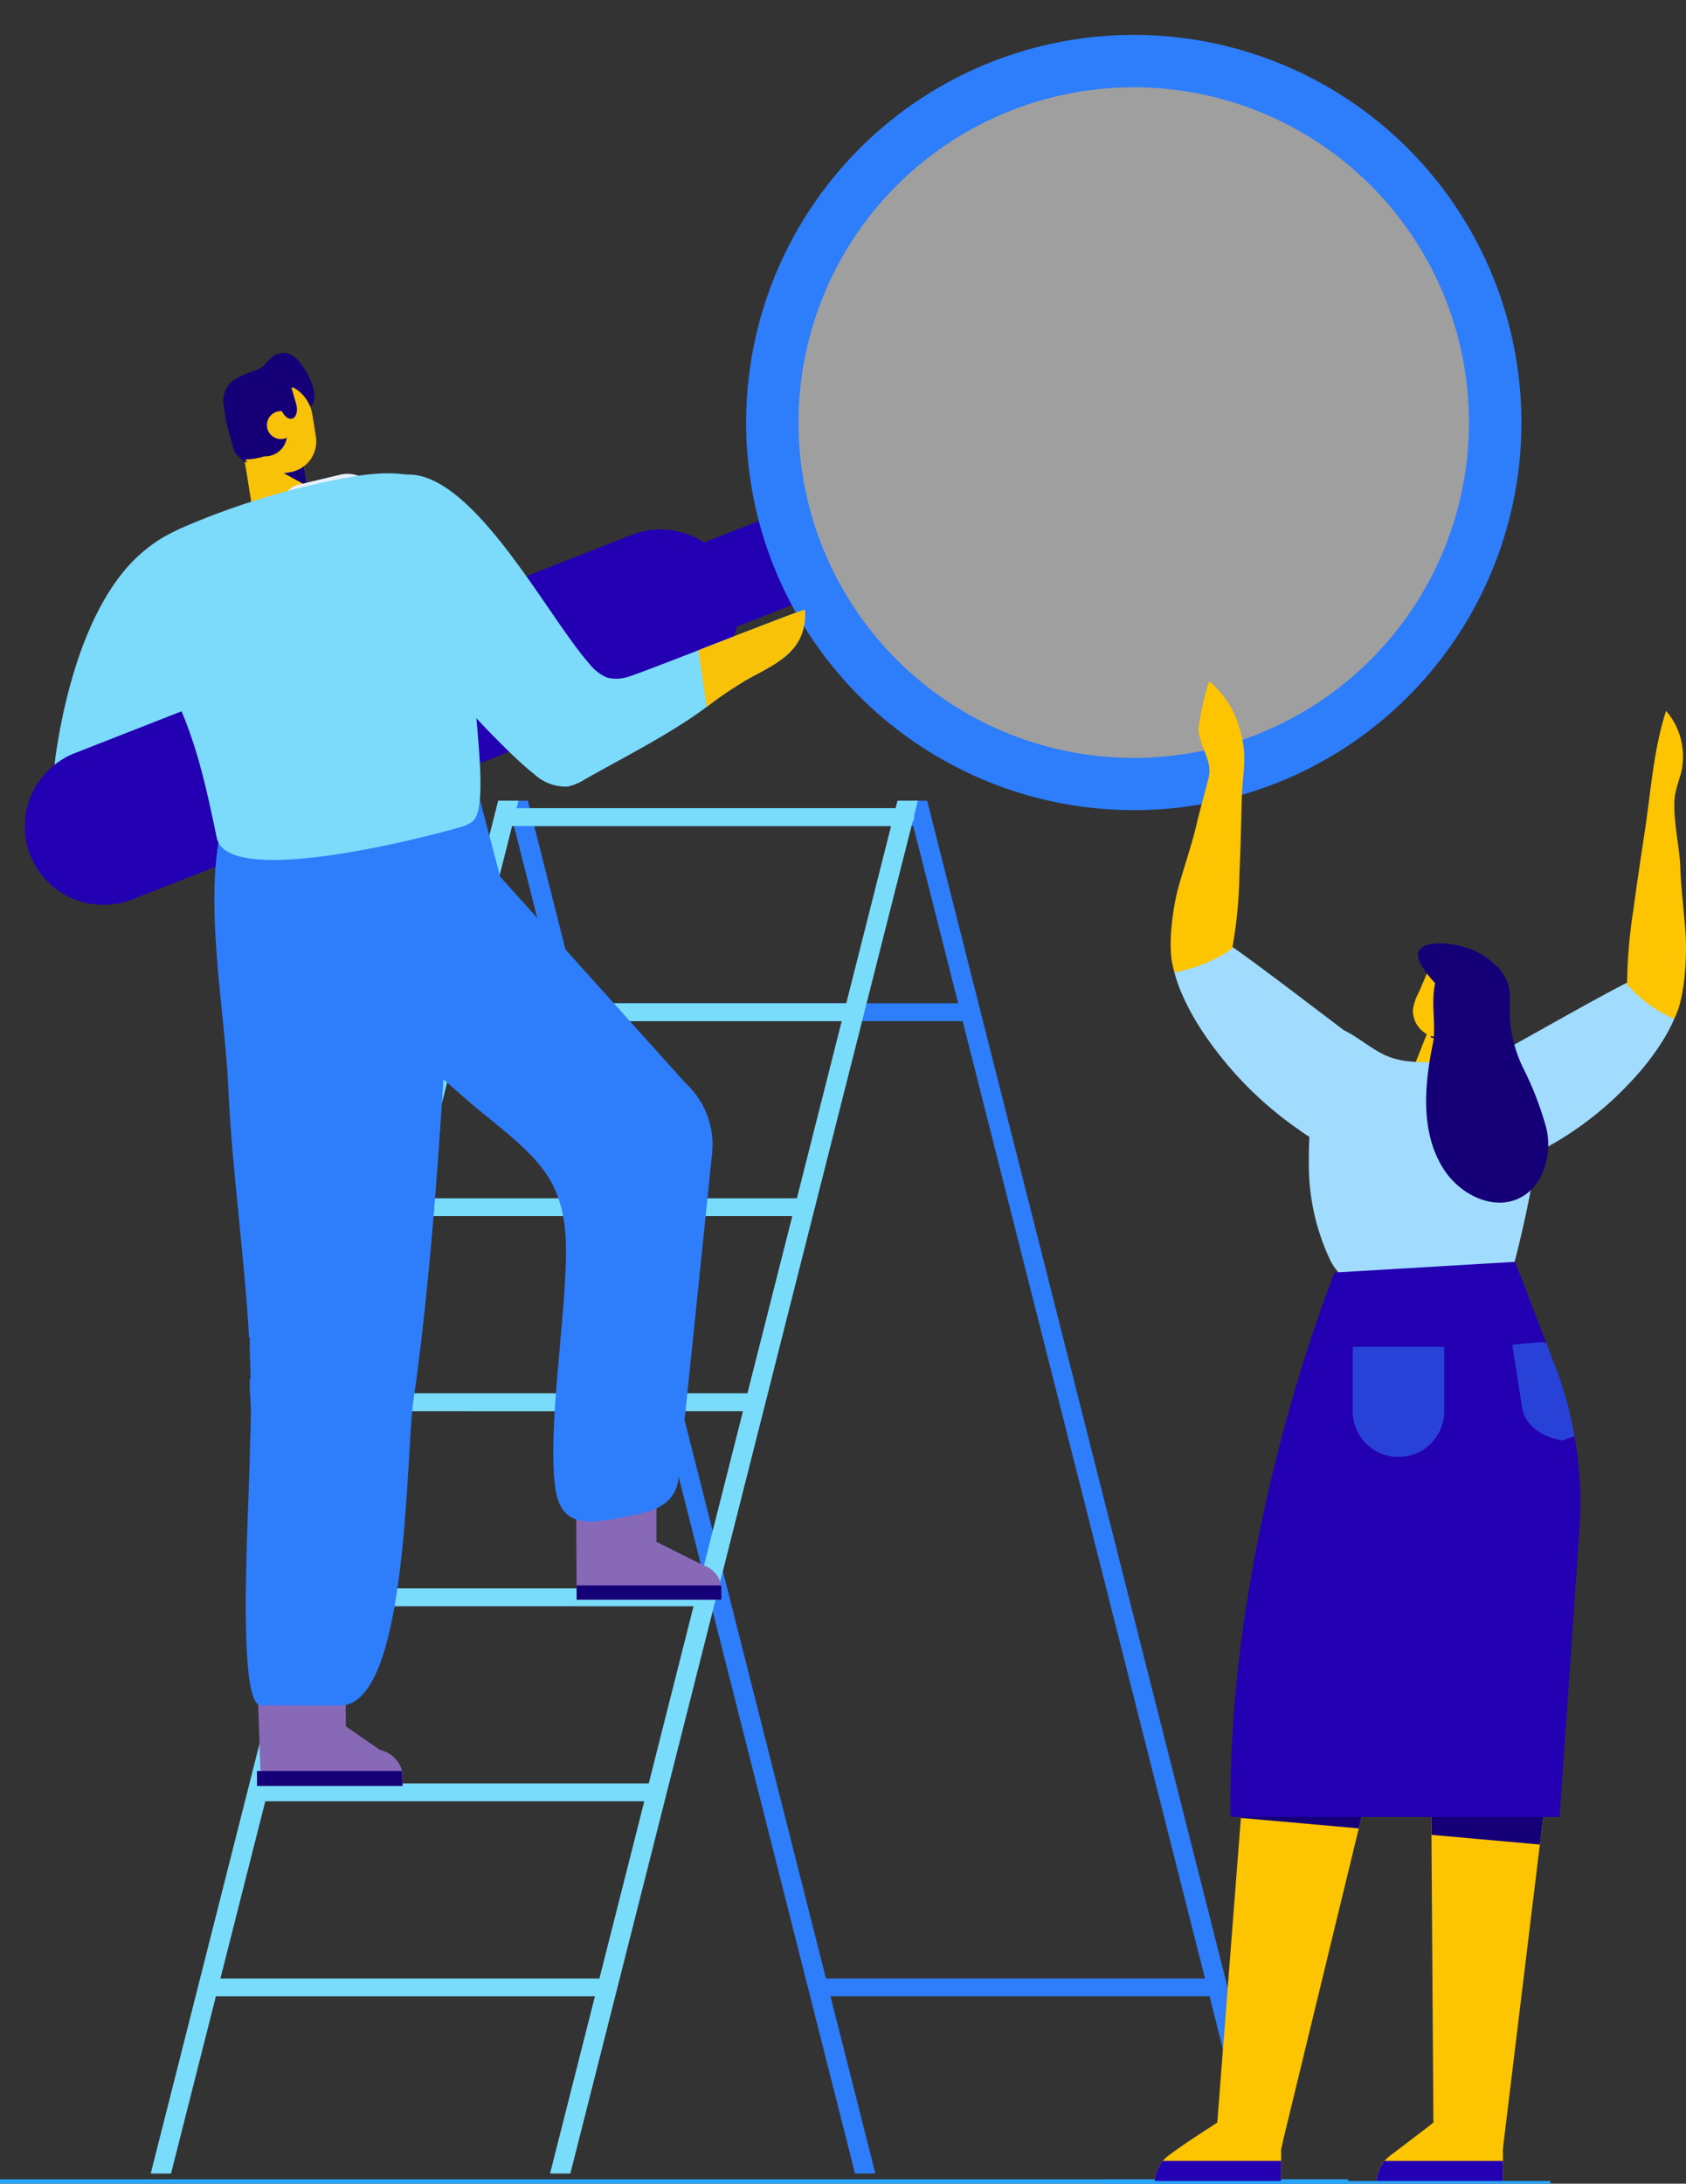 <svg xmlns="http://www.w3.org/2000/svg" width="171.9" height="222.612" viewBox="0 0 171.9 222.612">
  <rect x="0" y="0" width="171.9" height="222.612" fill="#333333" stroke="none"/>
  <g id="Grupo_61565" data-name="Grupo 61565" transform="translate(-1513.496 -160.479)">
    <g id="Grupo_61564" data-name="Grupo 61564" transform="translate(1513.496 160.48)">
      <g id="Grupo_61382" data-name="Grupo 61382">
        <g id="Grupo_61256" data-name="Grupo 61256" transform="translate(15.368 81.628)">
          <g id="Grupo_61246" data-name="Grupo 61246" transform="translate(36.377)">
            <g id="Grupo_61245" data-name="Grupo 61245">
              <g id="Grupo_61244" data-name="Grupo 61244">
                <g id="Grupo_61243" data-name="Grupo 61243">
                  <g id="Grupo_61242" data-name="Grupo 61242">
                    <g id="Grupo_61241" data-name="Grupo 61241">
                      <g id="Grupo_61240" data-name="Grupo 61240">
                        <g id="Grupo_61239" data-name="Grupo 61239">
                          <g id="Grupo_61238" data-name="Grupo 61238">
                            <path id="Trazado_114376" data-name="Trazado 114376" d="M1569.512,249.756a.628.628,0,0,0-.018.15.836.836,0,0,0,.191.526l.095.386,4.575,18.065.459,1.818.525,2.054,4.05,16.011.459,1.818,4.575,18.065.459,1.818,4.127,16.3.71,2.8a.92.92,0,0,0,.03.128l.292,1.158,14.511,57.322h2.076l-4.575-18.065H1640.7l4.568,18.065h2.076L1620.054,280.4l-8.141-32.162h-2.07l.191.766h-38.643l-.191-.766h-2.076Zm7.372,20.944h38.643l2.94,11.614,21.77,85.983h-38.643l-4.575-18.064-5.94-23.465-1.038-4.092-3.059-12.08-.03-.129-.108-.429-.328-1.286-.023-.091v-.011l-4.575-18.065-.3-1.818a1.355,1.355,0,0,0-.155.011v-.011Zm-5.034-19.883h38.644l4.575,18.065h-38.644l-.095-.365Z" transform="translate(-1569.124 -248.233)" fill="#2e7dfb"/>
                          </g>
                        </g>
                      </g>
                    </g>
                  </g>
                </g>
              </g>
            </g>
          </g>
          <g id="Grupo_61255" data-name="Grupo 61255">
            <g id="Grupo_61254" data-name="Grupo 61254">
              <g id="Grupo_61253" data-name="Grupo 61253">
                <g id="Grupo_61252" data-name="Grupo 61252">
                  <g id="Grupo_61251" data-name="Grupo 61251">
                    <g id="Grupo_61250" data-name="Grupo 61250">
                      <g id="Grupo_61249" data-name="Grupo 61249">
                        <g id="Grupo_61248" data-name="Grupo 61248">
                          <g id="Grupo_61247" data-name="Grupo 61247">
                            <path id="Trazado_114377" data-name="Trazado 114377" d="M1562.029,310.466h22.193l-.108-.429-.328-1.286-.023-.091a.017.017,0,0,0,.005-.011h-21.1C1562.458,309.265,1562.243,309.87,1562.029,310.466Zm-32.012,77.715h2.07l4.575-18.065h38.644l-4.575,18.065h2.07l14.511-57.322,1.038-4.091,4.014-15.862.137-.547.323-1.26,1.336-5.292,1.509-5.958,6.877-27.149.459-1.818,4.575-18.065.095-.386a.824.824,0,0,0,.185-.526,1.168,1.168,0,0,0-.012-.15l.382-1.523h-2.07l-.2.766h-38.643l.2-.766h-2.076l-5.3,20.939a.845.845,0,0,0-.274.617.8.8,0,0,0,.048.268l-4.742,18.72a.944.944,0,0,0-.865.895.889.889,0,0,0,.447.756l-4.67,18.467a.868.868,0,0,0-.322.66.774.774,0,0,0,.072.333l-.818,3.228-1.962,7.743-.162.654ZM1605.5,250.817l-3.3,13.052-1.271,5.014h-38.643l4.575-18.065Zm-48.251,37.948,4.575-18.065h38.643l-1.407,5.572-3.167,12.5a1.453,1.453,0,0,0-.155-.011Zm34.9,14.778-1.294,5.1h-38.637l4.569-18.065h38.643l-1.819,7.175Zm-6.322,24.988h-38.643l.083-.327.274-1.084,1.372-5.421,2.171-8.585.668-2.649H1590.4l-.089.36-3,11.85-1.032,4.092Zm-5.034,19.883h-38.643l4.575-18.065h38.637ZM1537.121,368.3l4.575-18.064h38.643l-4.575,18.064Z" transform="translate(-1530.017 -248.233)" fill="#7adcfb"/>
                          </g>
                        </g>
                      </g>
                    </g>
                  </g>
                </g>
              </g>
            </g>
          </g>
        </g>
        <g id="Grupo_61378" data-name="Grupo 61378" transform="translate(2.53)">
          <g id="Grupo_61259" data-name="Grupo 61259" transform="translate(2.981 53.493)">
            <g id="Grupo_61258" data-name="Grupo 61258">
              <g id="Grupo_61257" data-name="Grupo 61257">
                <path id="Trazado_114378" data-name="Trazado 114378" d="M1520.654,235.922c-.462,1.914-.8,3.749-1.037,5.364-.344,2.335-.4,5.006,1.239,6.717a8.1,8.1,0,0,0,3.416,1.83c4.031,1.33,13.18,5,15.723-.145,1.174-2.376-.079-7.146-.144-9.709-.106-4.226-.073-8.455-.273-12.678-.24-5.075.443-11.11-7.036-8.811C1525.855,220.546,1522.378,228.784,1520.654,235.922Z" transform="translate(-1519.42 -217.987)" fill="#7cdafb"/>
              </g>
            </g>
          </g>
          <g id="Grupo_61268" data-name="Grupo 61268">
            <g id="Grupo_61261" data-name="Grupo 61261" transform="translate(0 53.97)">
              <g id="Grupo_61260" data-name="Grupo 61260">
                <path id="Trazado_114379" data-name="Trazado 114379" d="M1516.766,251.692h0a8.035,8.035,0,0,1,4.537-10.383l56.818-22.26a8.035,8.035,0,0,1,10.382,4.537h0a8.035,8.035,0,0,1-4.536,10.382l-56.818,22.26A8.035,8.035,0,0,1,1516.766,251.692Z" transform="translate(-1516.216 -218.499)" fill="#2300b1"/>
              </g>
            </g>
            <g id="Grupo_61263" data-name="Grupo 61263" transform="translate(53.573 52.088)">
              <g id="Grupo_61262" data-name="Grupo 61262">
                <rect id="Rectángulo_7070" data-name="Rectángulo 7070" width="9.213" height="25.638" transform="matrix(0.365, 0.931, -0.931, 0.365, 23.871, 0)" fill="#2300b1"/>
              </g>
            </g>
            <g id="Grupo_61265" data-name="Grupo 61265" transform="translate(69.986)" opacity="0.53">
              <g id="Grupo_61264" data-name="Grupo 61264">
                <circle id="Elipse_6324" data-name="Elipse 6324" cx="36.854" cy="36.854" r="36.854" transform="translate(0 72.415) rotate(-79.254)" fill="#fff"/>
              </g>
            </g>
            <g id="Grupo_61267" data-name="Grupo 61267" transform="translate(73.54 3.553)">
              <g id="Grupo_61266" data-name="Grupo 61266">
                <path id="Trazado_114380" data-name="Trazado 114380" d="M1598,218.244a39.524,39.524,0,1,1,51.218,22.383A39.569,39.569,0,0,1,1598,218.244Zm68.628-26.888a34.183,34.183,0,1,0-19.357,44.3A34.221,34.221,0,0,0,1666.627,191.356Z" transform="translate(-1595.274 -164.3)" fill="#2e7dfb"/>
              </g>
            </g>
          </g>
          <g id="Grupo_61275" data-name="Grupo 61275" transform="translate(23.601 168.397)">
            <g id="Grupo_61274" data-name="Grupo 61274">
              <g id="Grupo_61273" data-name="Grupo 61273">
                <g id="Grupo_61272" data-name="Grupo 61272">
                  <g id="Grupo_61271" data-name="Grupo 61271">
                    <g id="Grupo_61270" data-name="Grupo 61270">
                      <g id="Grupo_61269" data-name="Grupo 61269">
                        <path id="Trazado_114381" data-name="Trazado 114381" d="M1556.493,354.084v1.093h-14.47l-.009-1.518-.425-12.145h9.12v7.59l3.5,2.414a2.955,2.955,0,0,1,2.246,2.14A2.182,2.182,0,0,1,1556.493,354.084Z" transform="translate(-1541.588 -341.514)" fill="#8769b8"/>
                      </g>
                    </g>
                  </g>
                </g>
              </g>
            </g>
          </g>
          <g id="Grupo_61282" data-name="Grupo 61282" transform="translate(23.668 180.542)">
            <g id="Grupo_61281" data-name="Grupo 61281">
              <g id="Grupo_61280" data-name="Grupo 61280">
                <g id="Grupo_61279" data-name="Grupo 61279">
                  <g id="Grupo_61278" data-name="Grupo 61278">
                    <g id="Grupo_61277" data-name="Grupo 61277">
                      <g id="Grupo_61276" data-name="Grupo 61276">
                        <path id="Trazado_114382" data-name="Trazado 114382" d="M1556.5,356.09h-14.832l-.007-1.519h14.8Z" transform="translate(-1541.66 -354.571)" fill="#150077"/>
                      </g>
                    </g>
                  </g>
                </g>
              </g>
            </g>
          </g>
          <g id="Grupo_61285" data-name="Grupo 61285" transform="translate(19.323 74.702)">
            <g id="Grupo_61284" data-name="Grupo 61284">
              <g id="Grupo_61283" data-name="Grupo 61283">
                <path id="Trazado_114383" data-name="Trazado 114383" d="M1560.612,271.882q-.239,3.741-.486,7.486c-.668,9.9-1.459,19.787-2.859,29.623-.755,5.273-.487,30.994-7.454,30.962-.905,0-2.192,0-3.521-.007-1.681,0-3.428-.006-4.574-.022-2.571-.034-1.115-21.348-1.115-25.728.057-1.487.1-2.972.112-4.457-.028-.654-.063-1.306-.112-1.96v-1.093l.09-.116c-.018-.873-.051-1.75-.09-2.629v-1.5l-.075,0c-.481-8.506-1.744-17.078-2.123-25.578-.367-8.251-2.76-19.774-.358-27.774,1.591-5.295,8.263-7.9,14.093-8.3,6.916,6.309,8.617,14.719,8.726,23.143C1560.9,266.6,1560.781,269.275,1560.612,271.882Z" transform="translate(-1536.989 -240.788)" fill="#2e7dfb"/>
              </g>
            </g>
          </g>
          <g id="Grupo_61288" data-name="Grupo 61288" transform="translate(33.484 96.785)" style="mix-blend-mode: multiply;isolation: isolate">
            <g id="Grupo_61287" data-name="Grupo 61287">
              <g id="Grupo_61286" data-name="Grupo 61286">
                <path id="Trazado_114384" data-name="Trazado 114384" d="M1561.928,265.588l-9.715-1.06V271.9a272.168,272.168,0,0,1,6.231,37.9c1.326-9.554,2.1-19.159,2.744-28.767q.252-3.745.486-7.486C1561.843,270.932,1561.967,268.261,1561.928,265.588Z" transform="translate(-1552.213 -264.528)" fill="#2e7dfb"/>
              </g>
            </g>
          </g>
          <g id="Grupo_61351" data-name="Grupo 61351" transform="translate(20.267 35.981)">
            <g id="Grupo_61291" data-name="Grupo 61291" transform="translate(2.12 8.004)">
              <g id="Grupo_61290" data-name="Grupo 61290">
                <g id="Grupo_61289" data-name="Grupo 61289">
                  <path id="Trazado_114385" data-name="Trazado 114385" d="M1540.315,210.771l.7,4.368a2.47,2.47,0,0,0,2.823,2.043l.947-.152a2.472,2.472,0,0,0,2.044-2.823l-.7-4.367a2.468,2.468,0,0,0-2.8-2.047l-.97.155a2.464,2.464,0,0,0-2.016,1.9A2.418,2.418,0,0,0,1540.315,210.771Z" transform="translate(-1540.283 -207.766)" fill="#f8c208"/>
                </g>
              </g>
            </g>
            <g id="Grupo_61299" data-name="Grupo 61299" transform="translate(2.179 8.397)">
              <g id="Grupo_61298" data-name="Grupo 61298">
                <g id="Grupo_61297" data-name="Grupo 61297">
                  <g id="Grupo_61296" data-name="Grupo 61296">
                    <g id="Grupo_61295" data-name="Grupo 61295">
                      <g id="Grupo_61294" data-name="Grupo 61294">
                        <g id="Grupo_61293" data-name="Grupo 61293">
                          <g id="Grupo_61292" data-name="Grupo 61292">
                            <path id="Trazado_114386" data-name="Trazado 114386" d="M1540.346,209.878l6.345,3.479-.558-3.487a2.455,2.455,0,0,0-.681-1.341,18.166,18.166,0,0,0-3.764-.34Z" transform="translate(-1540.346 -208.188)" fill="#150077"/>
                          </g>
                        </g>
                      </g>
                    </g>
                  </g>
                </g>
              </g>
            </g>
            <g id="Grupo_61307" data-name="Grupo 61307">
              <g id="Grupo_61306" data-name="Grupo 61306">
                <g id="Grupo_61305" data-name="Grupo 61305">
                  <g id="Grupo_61304" data-name="Grupo 61304">
                    <g id="Grupo_61303" data-name="Grupo 61303">
                      <g id="Grupo_61302" data-name="Grupo 61302">
                        <g id="Grupo_61301" data-name="Grupo 61301">
                          <g id="Grupo_61300" data-name="Grupo 61300">
                            <path id="Trazado_114387" data-name="Trazado 114387" d="M1546.182,200.681c-.621-.968-1.406-1.736-2.525-1.465-1,.244-1.233,1.235-2.184,1.634a13.505,13.505,0,0,0-2.455,1.075,2.681,2.681,0,0,0-.979,2.728,17.3,17.3,0,0,0,.927,3.962,2.529,2.529,0,0,0,1.3,1.67,1.967,1.967,0,0,0,2.217-1.155,2.909,2.909,0,0,0,.312-1.01c.044-.4-.006-.81.02-1.215a2.325,2.325,0,0,1,1.1-1.908c.868-.469,2.766.193,3.206-.715C1547.615,203.251,1546.764,201.587,1546.182,200.681Z" transform="translate(-1538.004 -199.161)" fill="#150077"/>
                          </g>
                        </g>
                      </g>
                    </g>
                  </g>
                </g>
              </g>
            </g>
            <g id="Grupo_61310" data-name="Grupo 61310" transform="translate(0.836 2.479)">
              <g id="Grupo_61309" data-name="Grupo 61309">
                <g id="Grupo_61308" data-name="Grupo 61308">
                  <path id="Rectángulo_7071" data-name="Rectángulo 7071" d="M3.188,0H4.516A3.187,3.187,0,0,1,7.7,3.187V5.442A3.852,3.852,0,0,1,3.852,9.294h0A3.852,3.852,0,0,1,0,5.442V3.188A3.188,3.188,0,0,1,3.188,0Z" transform="translate(9.077 9.177) rotate(170.898)" fill="#f8c208"/>
                </g>
              </g>
            </g>
            <g id="Grupo_61318" data-name="Grupo 61318" transform="translate(1.523 6.778)">
              <g id="Grupo_61317" data-name="Grupo 61317">
                <g id="Grupo_61316" data-name="Grupo 61316">
                  <g id="Grupo_61315" data-name="Grupo 61315">
                    <g id="Grupo_61314" data-name="Grupo 61314">
                      <g id="Grupo_61313" data-name="Grupo 61313">
                        <g id="Grupo_61312" data-name="Grupo 61312">
                          <g id="Grupo_61311" data-name="Grupo 61311">
                            <path id="Trazado_114388" data-name="Trazado 114388" d="M1542.094,208.862a1.426,1.426,0,1,1-.039-2.016A1.425,1.425,0,0,1,1542.094,208.862Z" transform="translate(-1539.641 -206.448)" fill="#150077"/>
                          </g>
                        </g>
                      </g>
                    </g>
                  </g>
                </g>
              </g>
            </g>
            <g id="Grupo_61326" data-name="Grupo 61326" transform="translate(0.376 1.474)">
              <g id="Grupo_61325" data-name="Grupo 61325">
                <g id="Grupo_61324" data-name="Grupo 61324">
                  <g id="Grupo_61323" data-name="Grupo 61323">
                    <g id="Grupo_61322" data-name="Grupo 61322">
                      <g id="Grupo_61321" data-name="Grupo 61321">
                        <g id="Grupo_61320" data-name="Grupo 61320">
                          <g id="Grupo_61319" data-name="Grupo 61319">
                            <path id="Trazado_114389" data-name="Trazado 114389" d="M1539,203.506a6.76,6.76,0,0,1,2.865-2.374,4.747,4.747,0,0,1,3.663-.036c.473.2.635.991.61,1.5,0,.014.32-.375.324-.363a36.194,36.194,0,0,1-4.171,1.474c.41,2.346-.644,2.568-1.628,3.221-.917.6-2.094.433-2.26-.893Z" transform="translate(-1538.408 -200.745)" fill="#150077"/>
                          </g>
                        </g>
                      </g>
                    </g>
                  </g>
                </g>
              </g>
            </g>
            <g id="Grupo_61334" data-name="Grupo 61334" transform="translate(0.764 3.78)">
              <g id="Grupo_61333" data-name="Grupo 61333">
                <g id="Grupo_61332" data-name="Grupo 61332">
                  <g id="Grupo_61331" data-name="Grupo 61331">
                    <g id="Grupo_61330" data-name="Grupo 61330">
                      <g id="Grupo_61329" data-name="Grupo 61329">
                        <g id="Grupo_61328" data-name="Grupo 61328">
                          <g id="Grupo_61327" data-name="Grupo 61327">
                            <path id="Trazado_114390" data-name="Trazado 114390" d="M1542.268,209.978l-.115.024a7.039,7.039,0,0,1-1.964.3c-.284-.139-.883-.473-.994-.769-.859-2.307-.006-1.613.365-3.933.17-1.063,2.319-2.661,3.584-2.326,1.307.346,1.18,2.726,1.277,3.791a2.23,2.23,0,0,1-2.154,2.918Z" transform="translate(-1538.825 -203.224)" fill="#150077"/>
                          </g>
                        </g>
                      </g>
                    </g>
                  </g>
                </g>
              </g>
            </g>
            <g id="Grupo_61342" data-name="Grupo 61342" transform="translate(4.419 5.928)">
              <g id="Grupo_61341" data-name="Grupo 61341">
                <g id="Grupo_61340" data-name="Grupo 61340">
                  <g id="Grupo_61339" data-name="Grupo 61339">
                    <g id="Grupo_61338" data-name="Grupo 61338">
                      <g id="Grupo_61337" data-name="Grupo 61337">
                        <g id="Grupo_61336" data-name="Grupo 61336">
                          <g id="Grupo_61335" data-name="Grupo 61335">
                            <path id="Trazado_114391" data-name="Trazado 114391" d="M1545.208,207.947a1.425,1.425,0,1,1-.039-2.016A1.425,1.425,0,0,1,1545.208,207.947Z" transform="translate(-1542.755 -205.534)" fill="#f8c208"/>
                          </g>
                        </g>
                      </g>
                    </g>
                  </g>
                </g>
              </g>
            </g>
            <g id="Grupo_61350" data-name="Grupo 61350" transform="translate(5.264 3.124)">
              <g id="Grupo_61349" data-name="Grupo 61349">
                <g id="Grupo_61348" data-name="Grupo 61348">
                  <g id="Grupo_61347" data-name="Grupo 61347">
                    <g id="Grupo_61346" data-name="Grupo 61346">
                      <g id="Grupo_61345" data-name="Grupo 61345">
                        <g id="Grupo_61344" data-name="Grupo 61344">
                          <g id="Grupo_61343" data-name="Grupo 61343">
                            <path id="Trazado_114392" data-name="Trazado 114392" d="M1545.2,202.519l.6,2.073c.2.7.018,1.37-.412,1.494h0c-.431.125-.943-.342-1.146-1.044l-.574-1.986Z" transform="translate(-1543.663 -202.519)" fill="#150077"/>
                          </g>
                        </g>
                      </g>
                    </g>
                  </g>
                </g>
              </g>
            </g>
          </g>
          <g id="Grupo_61354" data-name="Grupo 61354" transform="translate(26.218 48.302)">
            <g id="Grupo_61353" data-name="Grupo 61353">
              <g id="Grupo_61352" data-name="Grupo 61352">
                <path id="Trazado_114393" data-name="Trazado 114393" d="M1554.18,214.95h0a3.159,3.159,0,0,0-3.832-2.457l-4.279,1.024a2.172,2.172,0,0,0-1.582,2.712l.463,1.618Z" transform="translate(-1544.402 -212.406)" fill="#e7f0f8"/>
              </g>
            </g>
          </g>
          <g id="Grupo_61357" data-name="Grupo 61357" transform="translate(56.201 150.181)">
            <g id="Grupo_61356" data-name="Grupo 61356">
              <g id="Grupo_61355" data-name="Grupo 61355">
                <path id="Trazado_114394" data-name="Trazado 114394" d="M1584.707,321.931a2.021,2.021,0,0,1,.126.7v6.3l4.784,2.39a2.62,2.62,0,0,1,1.8,2.048,2.449,2.449,0,0,1,.034.406v1.046h-14.758l-.007-1.453-.052-11.439Z" transform="translate(-1576.634 -321.931)" fill="#8769b8"/>
              </g>
            </g>
          </g>
          <g id="Grupo_61364" data-name="Grupo 61364" transform="translate(56.253 161.62)">
            <g id="Grupo_61363" data-name="Grupo 61363">
              <g id="Grupo_61362" data-name="Grupo 61362">
                <g id="Grupo_61361" data-name="Grupo 61361">
                  <g id="Grupo_61360" data-name="Grupo 61360">
                    <g id="Grupo_61359" data-name="Grupo 61359">
                      <g id="Grupo_61358" data-name="Grupo 61358">
                        <path id="Trazado_114395" data-name="Trazado 114395" d="M1591.456,334.635v1.046H1576.7l-.007-1.453h14.731A2.449,2.449,0,0,1,1591.456,334.635Z" transform="translate(-1576.69 -334.228)" fill="#150077"/>
                      </g>
                    </g>
                  </g>
                </g>
              </g>
            </g>
          </g>
          <g id="Grupo_61368" data-name="Grupo 61368" transform="translate(33.761 48.377)">
            <g id="Grupo_61367" data-name="Grupo 61367">
              <g id="Grupo_61366" data-name="Grupo 61366">
                <g id="Grupo_61365" data-name="Grupo 61365">
                  <path id="Trazado_114396" data-name="Trazado 114396" d="M1592.547,233.292a39.064,39.064,0,0,0-4.269,2.877c-.634.461-1.28.925-1.963,1.372-3.372,2.213-6.963,4.039-10.454,6.013a5.471,5.471,0,0,1-1.8.748,4.8,4.8,0,0,1-3.44-1.33c-3.84-2.9-27.6-27.186-13.894-30.347.151-.033.3-.061.451-.085,6.923-1.071,14.728,14.258,19.084,19.177a4.5,4.5,0,0,0,1.879,1.476,3.86,3.86,0,0,0,2.043-.067c.53-.127,3.694-1.351,7.235-2.725,5.054-1.968,10.875-4.249,10.88-4.109C1598.492,230.466,1595.457,231.706,1592.547,233.292Z" transform="translate(-1552.51 -212.487)" fill="#7cdafb"/>
                </g>
              </g>
            </g>
          </g>
          <g id="Grupo_61371" data-name="Grupo 61371" transform="translate(27.128 79.499)">
            <g id="Grupo_61370" data-name="Grupo 61370">
              <g id="Grupo_61369" data-name="Grupo 61369">
                <path id="Trazado_114397" data-name="Trazado 114397" d="M1564.344,246.78l2.371,9.037,18.9,21.045a8.494,8.494,0,0,1,2.715,7.108s-2.408,23.449-3.429,33.159c-.257,2.437-2.13,3.312-4.613,3.778-3.3.619-6.669,1.619-7.7-1.627-.54-1.693-.477-5.175-.408-6.945.218-5.658,1.009-11.316,1.227-16.974.32-8.328-2.376-10.476-8.387-15.368-3.573-2.908-7.073-6.454-10.979-8.933a16.625,16.625,0,0,1-7.746-12.783l-.914-12.333Z" transform="translate(-1545.38 -245.945)" fill="#2e7dfb"/>
              </g>
            </g>
          </g>
          <g id="Grupo_61374" data-name="Grupo 61374" transform="translate(10.558 48.248)">
            <g id="Grupo_61373" data-name="Grupo 61373">
              <g id="Grupo_61372" data-name="Grupo 61372">
                <path id="Trazado_114398" data-name="Trazado 114398" d="M1561.761,218.928a8.762,8.762,0,0,0-2.316-4.886c-2.331-2.1-6.13-1.872-9.36-1.291a76.994,76.994,0,0,0-16.39,4.87c-2.237.949-4.571,2.142-5.59,4.179-1.433,2.869.265,6.156,1.908,8.932,3.918,6.618,5.066,11.547,6.562,18.769,1.075,5.189,21.162-.007,24.7-1.041a3.783,3.783,0,0,0,1.406-.637c1.691-1.414.1-10.99.239-13.195A56.925,56.925,0,0,0,1561.761,218.928Z" transform="translate(-1527.566 -212.348)" fill="#7cdafb"/>
              </g>
            </g>
          </g>
          <g id="Grupo_61377" data-name="Grupo 61377" transform="translate(68.668 62.176)">
            <g id="Grupo_61376" data-name="Grupo 61376">
              <g id="Grupo_61375" data-name="Grupo 61375">
                <path id="Trazado_114399" data-name="Trazado 114399" d="M1595.167,234.327a39.064,39.064,0,0,0-4.269,2.877l-.861-5.768c5.054-1.968,10.875-4.249,10.88-4.109C1601.112,231.5,1598.077,232.741,1595.167,234.327Z" transform="translate(-1590.037 -227.321)" fill="#f8c208"/>
              </g>
            </g>
          </g>
        </g>
        <g id="Grupo_61381" data-name="Grupo 61381" transform="translate(0 222.161)">
          <g id="Grupo_61380" data-name="Grupo 61380">
            <g id="Grupo_61379" data-name="Grupo 61379">
              <rect id="Rectángulo_7072" data-name="Rectángulo 7072" width="137.45" height="0.451" fill="#26a4fb"/>
            </g>
          </g>
        </g>
      </g>
      <g id="Grupo_61563" data-name="Grupo 61563" transform="translate(112.781 69.5)">
        <g id="Grupo_61394" data-name="Grupo 61394" transform="translate(27.557 95.855)">
          <g id="Grupo_61393" data-name="Grupo 61393">
            <g id="Grupo_61392" data-name="Grupo 61392">
              <g id="Grupo_61391" data-name="Grupo 61391">
                <g id="Grupo_61390" data-name="Grupo 61390">
                  <g id="Grupo_61389" data-name="Grupo 61389">
                    <g id="Grupo_61388" data-name="Grupo 61388">
                      <g id="Grupo_61387" data-name="Grupo 61387">
                        <g id="Grupo_61386" data-name="Grupo 61386">
                          <g id="Grupo_61385" data-name="Grupo 61385">
                            <g id="Grupo_61384" data-name="Grupo 61384">
                              <g id="Grupo_61383" data-name="Grupo 61383">
                                <path id="Trazado_114400" data-name="Trazado 114400" d="M1683.519,340.441l-.744,6.13-1.747,14.354-3.647,30.014-.127,1.124c.008.351.011.727.011,1.119,0,.159,0,.323,0,.485v.135c0,.515-.011,1.022-.02,1.472v.041h-12.882a.184.184,0,0,1,0-.041,3.413,3.413,0,0,1,.175-.922,4.018,4.018,0,0,1,.234-.55c.027-.046.049-.088.078-.135a3.323,3.323,0,0,1,.348-.485,3.785,3.785,0,0,1,.572-.545c.779-.587,1.746-1.324,2.574-1.957,1.017-.776,1.825-1.4,1.831-1.415l-.2-29.323-.105-15.464-.043-6.232Z" transform="translate(-1664.366 -338.244)" fill="#fdc401"/>
                              </g>
                            </g>
                          </g>
                        </g>
                      </g>
                    </g>
                  </g>
                </g>
              </g>
            </g>
          </g>
        </g>
        <g id="Grupo_61406" data-name="Grupo 61406" transform="translate(4.941 95.855)">
          <g id="Grupo_61405" data-name="Grupo 61405">
            <g id="Grupo_61404" data-name="Grupo 61404">
              <g id="Grupo_61403" data-name="Grupo 61403">
                <g id="Grupo_61402" data-name="Grupo 61402">
                  <g id="Grupo_61401" data-name="Grupo 61401">
                    <g id="Grupo_61400" data-name="Grupo 61400">
                      <g id="Grupo_61399" data-name="Grupo 61399">
                        <g id="Grupo_61398" data-name="Grupo 61398">
                          <g id="Grupo_61397" data-name="Grupo 61397">
                            <g id="Grupo_61396" data-name="Grupo 61396">
                              <g id="Grupo_61395" data-name="Grupo 61395">
                                <path id="Trazado_114401" data-name="Trazado 114401" d="M1665.44,340.441l-.83,3.426-3.742,15.413-7.644,31.509-.281,1.272v.046c.008.338.011.7.011,1.073,0,.162,0,.323,0,.485v.135c0,.367-.006.726-.011,1.065,0,.06,0,.115,0,.172,0,.078,0,.156,0,.234v.041h-12.886a.192.192,0,0,1,0-.041,3.138,3.138,0,0,1,.1-.633,3.275,3.275,0,0,1,.315-.838c.024-.043.048-.088.075-.135a3.614,3.614,0,0,1,.919-1.03c.75-.566,1.785-1.272,2.717-1.892,1.21-.8,2.251-1.461,2.257-1.48l2.407-31.054,1.058-13.673.488-6.294Z" transform="translate(-1640.052 -338.244)" fill="#fdc401"/>
                              </g>
                            </g>
                          </g>
                        </g>
                      </g>
                    </g>
                  </g>
                </g>
              </g>
            </g>
          </g>
        </g>
        <g id="Grupo_61409" data-name="Grupo 61409" transform="translate(4.941 150.793)">
          <g id="Grupo_61408" data-name="Grupo 61408">
            <g id="Grupo_61407" data-name="Grupo 61407">
              <path id="Trazado_114402" data-name="Trazado 114402" d="M1652.955,397.3c0,.162,0,.324,0,.486v.134c0,.366-.006.726-.011,1.063,0,.06,0,.116,0,.174,0,.076,0,.156,0,.233v.041h-12.887a.189.189,0,0,1,0-.041,3.239,3.239,0,0,1,.1-.633,3.387,3.387,0,0,1,.315-.838c.025-.044.05-.09.077-.134a3.328,3.328,0,0,1,.343-.486Z" transform="translate(-1640.052 -397.304)" fill="#2300b1"/>
            </g>
          </g>
        </g>
        <g id="Grupo_61412" data-name="Grupo 61412" transform="translate(27.557 150.793)">
          <g id="Grupo_61411" data-name="Grupo 61411">
            <g id="Grupo_61410" data-name="Grupo 61410">
              <path id="Trazado_114403" data-name="Trazado 114403" d="M1677.267,397.79v.134c0,.514-.01,1.019-.019,1.471v.041h-12.883a.184.184,0,0,1,0-.041,3.426,3.426,0,0,1,.176-.921,3.662,3.662,0,0,1,.236-.55,1.27,1.27,0,0,1,.076-.134,3.289,3.289,0,0,1,.349-.486h12.059C1677.267,397.463,1677.267,397.628,1677.267,397.79Z" transform="translate(-1664.365 -397.304)" fill="#2300b1"/>
            </g>
          </g>
        </g>
        <g id="Grupo_61415" data-name="Grupo 61415" transform="translate(13.732 99.683)">
          <g id="Grupo_61414" data-name="Grupo 61414">
            <g id="Grupo_61413" data-name="Grupo 61413">
              <path id="Trazado_114404" data-name="Trazado 114404" d="M1665.27,344.154l-3.742,15.413L1649.5,358.5l1.058-13.673c2.281-1.318,4.349-2.466,4.349-2.466S1659.6,343.184,1665.27,344.154Z" transform="translate(-1649.503 -342.359)" fill="#150077"/>
            </g>
          </g>
        </g>
        <g id="Grupo_61418" data-name="Grupo 61418" transform="translate(33.067 102.088)">
          <g id="Grupo_61417" data-name="Grupo 61417">
            <g id="Grupo_61416" data-name="Grupo 61416">
              <path id="Trazado_114405" data-name="Trazado 114405" d="M1683.188,347.039l-1.747,14.354-11.047-.984-.105-15.464C1675.118,345.761,1680.091,346.583,1683.188,347.039Z" transform="translate(-1670.289 -344.944)" fill="#150077"/>
            </g>
          </g>
        </g>
        <g id="Grupo_61435" data-name="Grupo 61435" transform="translate(33.534 2.966)">
          <g id="Grupo_61431" data-name="Grupo 61431" transform="translate(0 26.326)">
            <g id="Grupo_61430" data-name="Grupo 61430">
              <g id="Grupo_61429" data-name="Grupo 61429">
                <g id="Grupo_61428" data-name="Grupo 61428">
                  <g id="Grupo_61427" data-name="Grupo 61427">
                    <g id="Grupo_61426" data-name="Grupo 61426">
                      <g id="Grupo_61425" data-name="Grupo 61425">
                        <g id="Grupo_61424" data-name="Grupo 61424">
                          <g id="Grupo_61423" data-name="Grupo 61423">
                            <g id="Grupo_61422" data-name="Grupo 61422">
                              <g id="Grupo_61421" data-name="Grupo 61421">
                                <g id="Grupo_61420" data-name="Grupo 61420">
                                  <g id="Grupo_61419" data-name="Grupo 61419">
                                    <path id="Trazado_114406" data-name="Trazado 114406" d="M1689.972,278.98a33.983,33.983,0,0,1-8.827,6.416,9.376,9.376,0,0,1-3.949,1.2c-2.752.046-9.065-6.52-5.169-8.489,4.338-2.192,14.012-7.85,18.35-10.041,2.125-1.074,1.92-2.22,4.368-.5,2.883,2.028-1.578,7.842-2.975,9.467Q1690.9,278.045,1689.972,278.98Z" transform="translate(-1670.791 -266.686)" fill="#a1dcff"/>
                                  </g>
                                </g>
                              </g>
                            </g>
                          </g>
                        </g>
                      </g>
                    </g>
                  </g>
                </g>
              </g>
            </g>
          </g>
          <g id="Grupo_61434" data-name="Grupo 61434" transform="translate(19.568)">
            <g id="Grupo_61433" data-name="Grupo 61433">
              <g id="Grupo_61432" data-name="Grupo 61432">
                <path id="Trazado_114407" data-name="Trazado 114407" d="M1696.658,247.972c-.027,2.044.551,4.518.61,6.442.06,1.877.412,4.884.535,6.7.126,1.852.016,6.563-1.176,8.657a13.629,13.629,0,0,1-4.789-3.5,51.623,51.623,0,0,1,.652-7.655c.276-2.125.594-4.243.913-6.363.084-.552.165-1.105.25-1.656.619-4.115.88-8.238,2.16-12.215a7.139,7.139,0,0,1,1.5,6.46,19.211,19.211,0,0,0-.588,2.12A7.952,7.952,0,0,0,1696.658,247.972Z" transform="translate(-1691.828 -238.384)" fill="#fdc401"/>
              </g>
            </g>
          </g>
        </g>
        <g id="Grupo_61447" data-name="Grupo 61447" transform="translate(30.755 33.861)">
          <g id="Grupo_61446" data-name="Grupo 61446">
            <g id="Grupo_61445" data-name="Grupo 61445">
              <g id="Grupo_61444" data-name="Grupo 61444">
                <g id="Grupo_61443" data-name="Grupo 61443">
                  <g id="Grupo_61442" data-name="Grupo 61442">
                    <g id="Grupo_61441" data-name="Grupo 61441">
                      <g id="Grupo_61440" data-name="Grupo 61440">
                        <g id="Grupo_61439" data-name="Grupo 61439">
                          <g id="Grupo_61438" data-name="Grupo 61438">
                            <g id="Grupo_61437" data-name="Grupo 61437">
                              <g id="Grupo_61436" data-name="Grupo 61436">
                                <path id="Trazado_114408" data-name="Trazado 114408" d="M1667.8,278.55l2.758-6.952,2.382.285,1.343.162-2.437,8-.064.08Z" transform="translate(-1667.804 -271.597)" fill="#fdc401"/>
                              </g>
                            </g>
                          </g>
                        </g>
                      </g>
                    </g>
                  </g>
                </g>
              </g>
            </g>
          </g>
        </g>
        <g id="Grupo_61450" data-name="Grupo 61450" transform="translate(0 152.839)">
          <g id="Grupo_61449" data-name="Grupo 61449">
            <g id="Grupo_61448" data-name="Grupo 61448">
              <rect id="Rectángulo_7073" data-name="Rectángulo 7073" width="45.287" height="0.273" fill="#26a4fb"/>
            </g>
          </g>
        </g>
        <g id="Grupo_61455" data-name="Grupo 61455" transform="translate(20.658 35.364)">
          <g id="Grupo_61454" data-name="Grupo 61454">
            <g id="Grupo_61453" data-name="Grupo 61453">
              <g id="Grupo_61452" data-name="Grupo 61452">
                <g id="Grupo_61451" data-name="Grupo 61451">
                  <path id="Trazado_114409" data-name="Trazado 114409" d="M1656.956,286.811a22.7,22.7,0,0,0,2.224,10.093c2.684,5.1,10.679,3.111,15.439,3.764a2.415,2.415,0,0,0,2.714-1.533c1.291-4.295,3.738-14.889,3.53-21.6-.047-1.485-.563,3.512-1.331,2.162-3.189-5.605-10.144-1.62-14.806-3.785-3.038-1.411-5.686-5.043-6.6-.448A54.168,54.168,0,0,0,1656.956,286.811Z" transform="translate(-1656.949 -273.213)" fill="#a1dcff"/>
                </g>
              </g>
            </g>
          </g>
        </g>
        <g id="Grupo_61467" data-name="Grupo 61467" transform="translate(36.53 32.669)">
          <g id="Grupo_61466" data-name="Grupo 61466">
            <g id="Grupo_61465" data-name="Grupo 61465">
              <g id="Grupo_61464" data-name="Grupo 61464">
                <g id="Grupo_61463" data-name="Grupo 61463">
                  <g id="Grupo_61462" data-name="Grupo 61462">
                    <g id="Grupo_61461" data-name="Grupo 61461">
                      <g id="Grupo_61460" data-name="Grupo 61460">
                        <g id="Grupo_61459" data-name="Grupo 61459">
                          <g id="Grupo_61458" data-name="Grupo 61458">
                            <g id="Grupo_61457" data-name="Grupo 61457">
                              <g id="Grupo_61456" data-name="Grupo 61456">
                                <path id="Rectángulo_7074" data-name="Rectángulo 7074" d="M2.122,0h0a0,0,0,0,1,0,0V3.523a0,0,0,0,1,0,0H0a0,0,0,0,1,0,0v-1.4A2.122,2.122,0,0,1,2.122,0Z" transform="matrix(-0.93, -0.368, 0.368, -0.93, 1.973, 4.057)" fill="#150077"/>
                              </g>
                            </g>
                          </g>
                        </g>
                      </g>
                    </g>
                  </g>
                </g>
              </g>
            </g>
          </g>
        </g>
        <g id="Grupo_61479" data-name="Grupo 61479" transform="translate(33.085 33.186)">
          <g id="Grupo_61478" data-name="Grupo 61478">
            <g id="Grupo_61477" data-name="Grupo 61477">
              <g id="Grupo_61476" data-name="Grupo 61476">
                <g id="Grupo_61475" data-name="Grupo 61475">
                  <g id="Grupo_61474" data-name="Grupo 61474">
                    <g id="Grupo_61473" data-name="Grupo 61473">
                      <g id="Grupo_61472" data-name="Grupo 61472">
                        <g id="Grupo_61471" data-name="Grupo 61471">
                          <g id="Grupo_61470" data-name="Grupo 61470">
                            <g id="Grupo_61469" data-name="Grupo 61469">
                              <g id="Grupo_61468" data-name="Grupo 61468">
                                <path id="Trazado_114410" data-name="Trazado 114410" d="M1674.318,271.481l-.19.479a3.131,3.131,0,0,1-.521.863,3.477,3.477,0,0,1-3.3,1.125l1.221-3.077,2.135.351Z" transform="translate(-1670.308 -270.871)" fill="#150077"/>
                              </g>
                            </g>
                          </g>
                        </g>
                      </g>
                    </g>
                  </g>
                </g>
              </g>
            </g>
          </g>
        </g>
        <g id="Grupo_61491" data-name="Grupo 61491" transform="translate(31.274 28.08)">
          <g id="Grupo_61490" data-name="Grupo 61490">
            <g id="Grupo_61489" data-name="Grupo 61489">
              <g id="Grupo_61488" data-name="Grupo 61488">
                <g id="Grupo_61487" data-name="Grupo 61487">
                  <g id="Grupo_61486" data-name="Grupo 61486">
                    <g id="Grupo_61485" data-name="Grupo 61485">
                      <g id="Grupo_61484" data-name="Grupo 61484">
                        <g id="Grupo_61483" data-name="Grupo 61483">
                          <g id="Grupo_61482" data-name="Grupo 61482">
                            <g id="Grupo_61481" data-name="Grupo 61481">
                              <g id="Grupo_61480" data-name="Grupo 61480">
                                <path id="Trazado_114411" data-name="Trazado 114411" d="M1669.559,267.595c-.208.459-.391.938-.6,1.379a5.219,5.219,0,0,0-.583,1.695,2.693,2.693,0,0,0,2.122,2.815,4.952,4.952,0,0,0,4.7-1.781,8.128,8.128,0,0,0,.638-.975l.009-.012a3.7,3.7,0,0,0-1.1-4.646,3.613,3.613,0,0,0-3.737-.3A3.68,3.68,0,0,0,1669.559,267.595Z" transform="translate(-1668.362 -265.383)" fill="#fdc401"/>
                              </g>
                            </g>
                          </g>
                        </g>
                      </g>
                    </g>
                  </g>
                </g>
              </g>
            </g>
          </g>
        </g>
        <g id="Grupo_61503" data-name="Grupo 61503" transform="translate(31.79 26.666)">
          <g id="Grupo_61502" data-name="Grupo 61502">
            <g id="Grupo_61501" data-name="Grupo 61501">
              <g id="Grupo_61500" data-name="Grupo 61500">
                <g id="Grupo_61499" data-name="Grupo 61499">
                  <g id="Grupo_61498" data-name="Grupo 61498">
                    <g id="Grupo_61497" data-name="Grupo 61497">
                      <g id="Grupo_61496" data-name="Grupo 61496">
                        <g id="Grupo_61495" data-name="Grupo 61495">
                          <g id="Grupo_61494" data-name="Grupo 61494">
                            <g id="Grupo_61493" data-name="Grupo 61493">
                              <g id="Grupo_61492" data-name="Grupo 61492">
                                <path id="Trazado_114412" data-name="Trazado 114412" d="M1668.949,264.776c.64-2.182,10.477-.425,8.357,4.919l-.657,1.656-.006-.007a6.684,6.684,0,0,0-.976-1.029c-1.933,1.119-5.648-2.692-6.48-4.377a2.148,2.148,0,0,1-.272-.932A.81.81,0,0,1,1668.949,264.776Z" transform="translate(-1668.916 -263.862)" fill="#150077"/>
                              </g>
                            </g>
                          </g>
                        </g>
                      </g>
                    </g>
                  </g>
                </g>
              </g>
            </g>
          </g>
        </g>
        <g id="Grupo_61515" data-name="Grupo 61515" transform="translate(36.41 32.924)">
          <g id="Grupo_61514" data-name="Grupo 61514">
            <g id="Grupo_61513" data-name="Grupo 61513">
              <g id="Grupo_61512" data-name="Grupo 61512">
                <g id="Grupo_61511" data-name="Grupo 61511">
                  <g id="Grupo_61510" data-name="Grupo 61510">
                    <g id="Grupo_61509" data-name="Grupo 61509">
                      <g id="Grupo_61508" data-name="Grupo 61508">
                        <g id="Grupo_61507" data-name="Grupo 61507">
                          <g id="Grupo_61506" data-name="Grupo 61506">
                            <g id="Grupo_61505" data-name="Grupo 61505">
                              <g id="Grupo_61504" data-name="Grupo 61504">
                                <path id="Trazado_114413" data-name="Trazado 114413" d="M1676.61,272.466a1.421,1.421,0,1,1-.823-1.77A1.381,1.381,0,0,1,1676.61,272.466Z" transform="translate(-1673.883 -270.59)" fill="#150077"/>
                              </g>
                            </g>
                          </g>
                        </g>
                      </g>
                    </g>
                  </g>
                </g>
              </g>
            </g>
          </g>
        </g>
        <g id="Grupo_61527" data-name="Grupo 61527" transform="translate(36.213 32.441)">
          <g id="Grupo_61526" data-name="Grupo 61526">
            <g id="Grupo_61525" data-name="Grupo 61525">
              <g id="Grupo_61524" data-name="Grupo 61524">
                <g id="Grupo_61523" data-name="Grupo 61523">
                  <g id="Grupo_61522" data-name="Grupo 61522">
                    <g id="Grupo_61521" data-name="Grupo 61521">
                      <g id="Grupo_61520" data-name="Grupo 61520">
                        <g id="Grupo_61519" data-name="Grupo 61519">
                          <g id="Grupo_61518" data-name="Grupo 61518">
                            <g id="Grupo_61517" data-name="Grupo 61517">
                              <g id="Grupo_61516" data-name="Grupo 61516">
                                <path id="Trazado_114414" data-name="Trazado 114414" d="M1676.4,271.947a1.421,1.421,0,1,1-.824-1.771A1.383,1.383,0,0,1,1676.4,271.947Z" transform="translate(-1673.671 -270.071)" fill="#fdc401"/>
                              </g>
                            </g>
                          </g>
                        </g>
                      </g>
                    </g>
                  </g>
                </g>
              </g>
            </g>
          </g>
        </g>
        <g id="Grupo_61532" data-name="Grupo 61532" transform="translate(32.618 28.167)">
          <g id="Grupo_61531" data-name="Grupo 61531">
            <g id="Grupo_61530" data-name="Grupo 61530">
              <g id="Grupo_61529" data-name="Grupo 61529">
                <g id="Grupo_61528" data-name="Grupo 61528">
                  <path id="Trazado_114415" data-name="Trazado 114415" d="M1670.707,268.157c-.4,1.9.135,4.387-.2,6.014-.905,4.333-1.283,9.17,1.13,12.88,1.616,2.485,4.912,4.187,7.6,2.94,2.5-1.159,3.445-4.4,2.85-7.1a33.024,33.024,0,0,0-2.381-6.205,13.454,13.454,0,0,1-1.357-6.676,4.6,4.6,0,0,0-1.265-3.666,3.993,3.993,0,0,0-2-.806,4.706,4.706,0,0,0-2.751.333A3.039,3.039,0,0,0,1670.707,268.157Z" transform="translate(-1669.806 -265.475)" fill="#150077"/>
                </g>
              </g>
            </g>
          </g>
        </g>
        <g id="Grupo_61535" data-name="Grupo 61535" transform="translate(12.675 59.135)">
          <g id="Grupo_61534" data-name="Grupo 61534">
            <g id="Grupo_61533" data-name="Grupo 61533">
              <path id="Trazado_114416" data-name="Trazado 114416" d="M1683.925,326.393l-2,28.97H1648.38c-.442-28.471,10.607-55.506,10.607-55.506l18.393-1.089,3.181,8.265,1.124,2.925a39.331,39.331,0,0,1,2.24,16.435Z" transform="translate(-1648.367 -298.768)" fill="#2300b1"/>
            </g>
          </g>
        </g>
        <g id="Grupo_61552" data-name="Grupo 61552" transform="translate(6.57)">
          <g id="Grupo_61548" data-name="Grupo 61548" transform="translate(0.186 25.167)">
            <g id="Grupo_61547" data-name="Grupo 61547">
              <g id="Grupo_61546" data-name="Grupo 61546">
                <g id="Grupo_61545" data-name="Grupo 61545">
                  <g id="Grupo_61544" data-name="Grupo 61544">
                    <g id="Grupo_61543" data-name="Grupo 61543">
                      <g id="Grupo_61542" data-name="Grupo 61542">
                        <g id="Grupo_61541" data-name="Grupo 61541">
                          <g id="Grupo_61540" data-name="Grupo 61540">
                            <g id="Grupo_61539" data-name="Grupo 61539">
                              <g id="Grupo_61538" data-name="Grupo 61538">
                                <g id="Grupo_61537" data-name="Grupo 61537">
                                  <g id="Grupo_61536" data-name="Grupo 61536">
                                    <path id="Trazado_114417" data-name="Trazado 114417" d="M1646.5,274.745a37.2,37.2,0,0,0,8.373,7.988,11.23,11.23,0,0,0,4.06,1.959c2.98.6,11.072-4.469,7.214-7.16-4.3-3-13.733-10.422-18.03-13.419-2.105-1.468-1.665-2.534-4.649-1.365-3.512,1.378.235,7.9,1.445,9.753Q1645.667,273.653,1646.5,274.745Z" transform="translate(-1642.004 -262.25)" fill="#a1dcff"/>
                                  </g>
                                </g>
                              </g>
                            </g>
                          </g>
                        </g>
                      </g>
                    </g>
                  </g>
                </g>
              </g>
            </g>
          </g>
          <g id="Grupo_61551" data-name="Grupo 61551">
            <g id="Grupo_61550" data-name="Grupo 61550">
              <g id="Grupo_61549" data-name="Grupo 61549">
                <path id="Trazado_114418" data-name="Trazado 114418" d="M1645.7,243.642a2.967,2.967,0,0,1-.009,1.285c-.4,1.643-.887,3.273-1.266,4.914-.419,1.8-1.369,4.638-1.844,6.367-.486,1.766-1.255,6.341-.356,8.606a15.243,15.243,0,0,0,5.859-2.412,45.346,45.346,0,0,0,.735-7.531c.1-2.109.156-4.22.209-6.336.012-.55.029-1.1.041-1.651.045-1.744.445-3.556.141-5.314-.073-.421-.166-.846-.28-1.273a9.813,9.813,0,0,0-3.095-5.091c-.3-.281-1.227,4.471-1.185,4.947C1644.755,241.373,1645.472,242.493,1645.7,243.642Z" transform="translate(-1641.804 -235.195)" fill="#fdc401"/>
              </g>
            </g>
          </g>
        </g>
        <g id="Grupo_61557" data-name="Grupo 61557" transform="translate(25.141 67.799)" opacity="0.53">
          <g id="Grupo_61556" data-name="Grupo 61556">
            <g id="Grupo_61555" data-name="Grupo 61555">
              <g id="Grupo_61554" data-name="Grupo 61554">
                <g id="Grupo_61553" data-name="Grupo 61553">
                  <path id="Rectángulo_7075" data-name="Rectángulo 7075" d="M0,0H9.33a0,0,0,0,1,0,0V6.565A4.665,4.665,0,0,1,4.665,11.23h0A4.665,4.665,0,0,1,0,6.565V0A0,0,0,0,1,0,0Z" fill="#2e7dfb"/>
                </g>
              </g>
            </g>
          </g>
        </g>
        <g id="Grupo_61562" data-name="Grupo 61562" transform="translate(41.411 67.3)" opacity="0.53">
          <g id="Grupo_61561" data-name="Grupo 61561">
            <g id="Grupo_61560" data-name="Grupo 61560">
              <g id="Grupo_61559" data-name="Grupo 61559">
                <g id="Grupo_61558" data-name="Grupo 61558">
                  <path id="Trazado_114419" data-name="Trazado 114419" d="M1685.609,317.2c-.687.162-1.092.3-1.084.4-2.2-.259-3.984-1.579-4.254-3.3l-1.013-6.478,3.111-.273c.01.03.132.062.348.1l1.124,2.925A39.059,39.059,0,0,1,1685.609,317.2Z" transform="translate(-1679.259 -307.546)" fill="#2e7dfb"/>
                </g>
              </g>
            </g>
          </g>
        </g>
      </g>
    </g>
  </g>
</svg>
